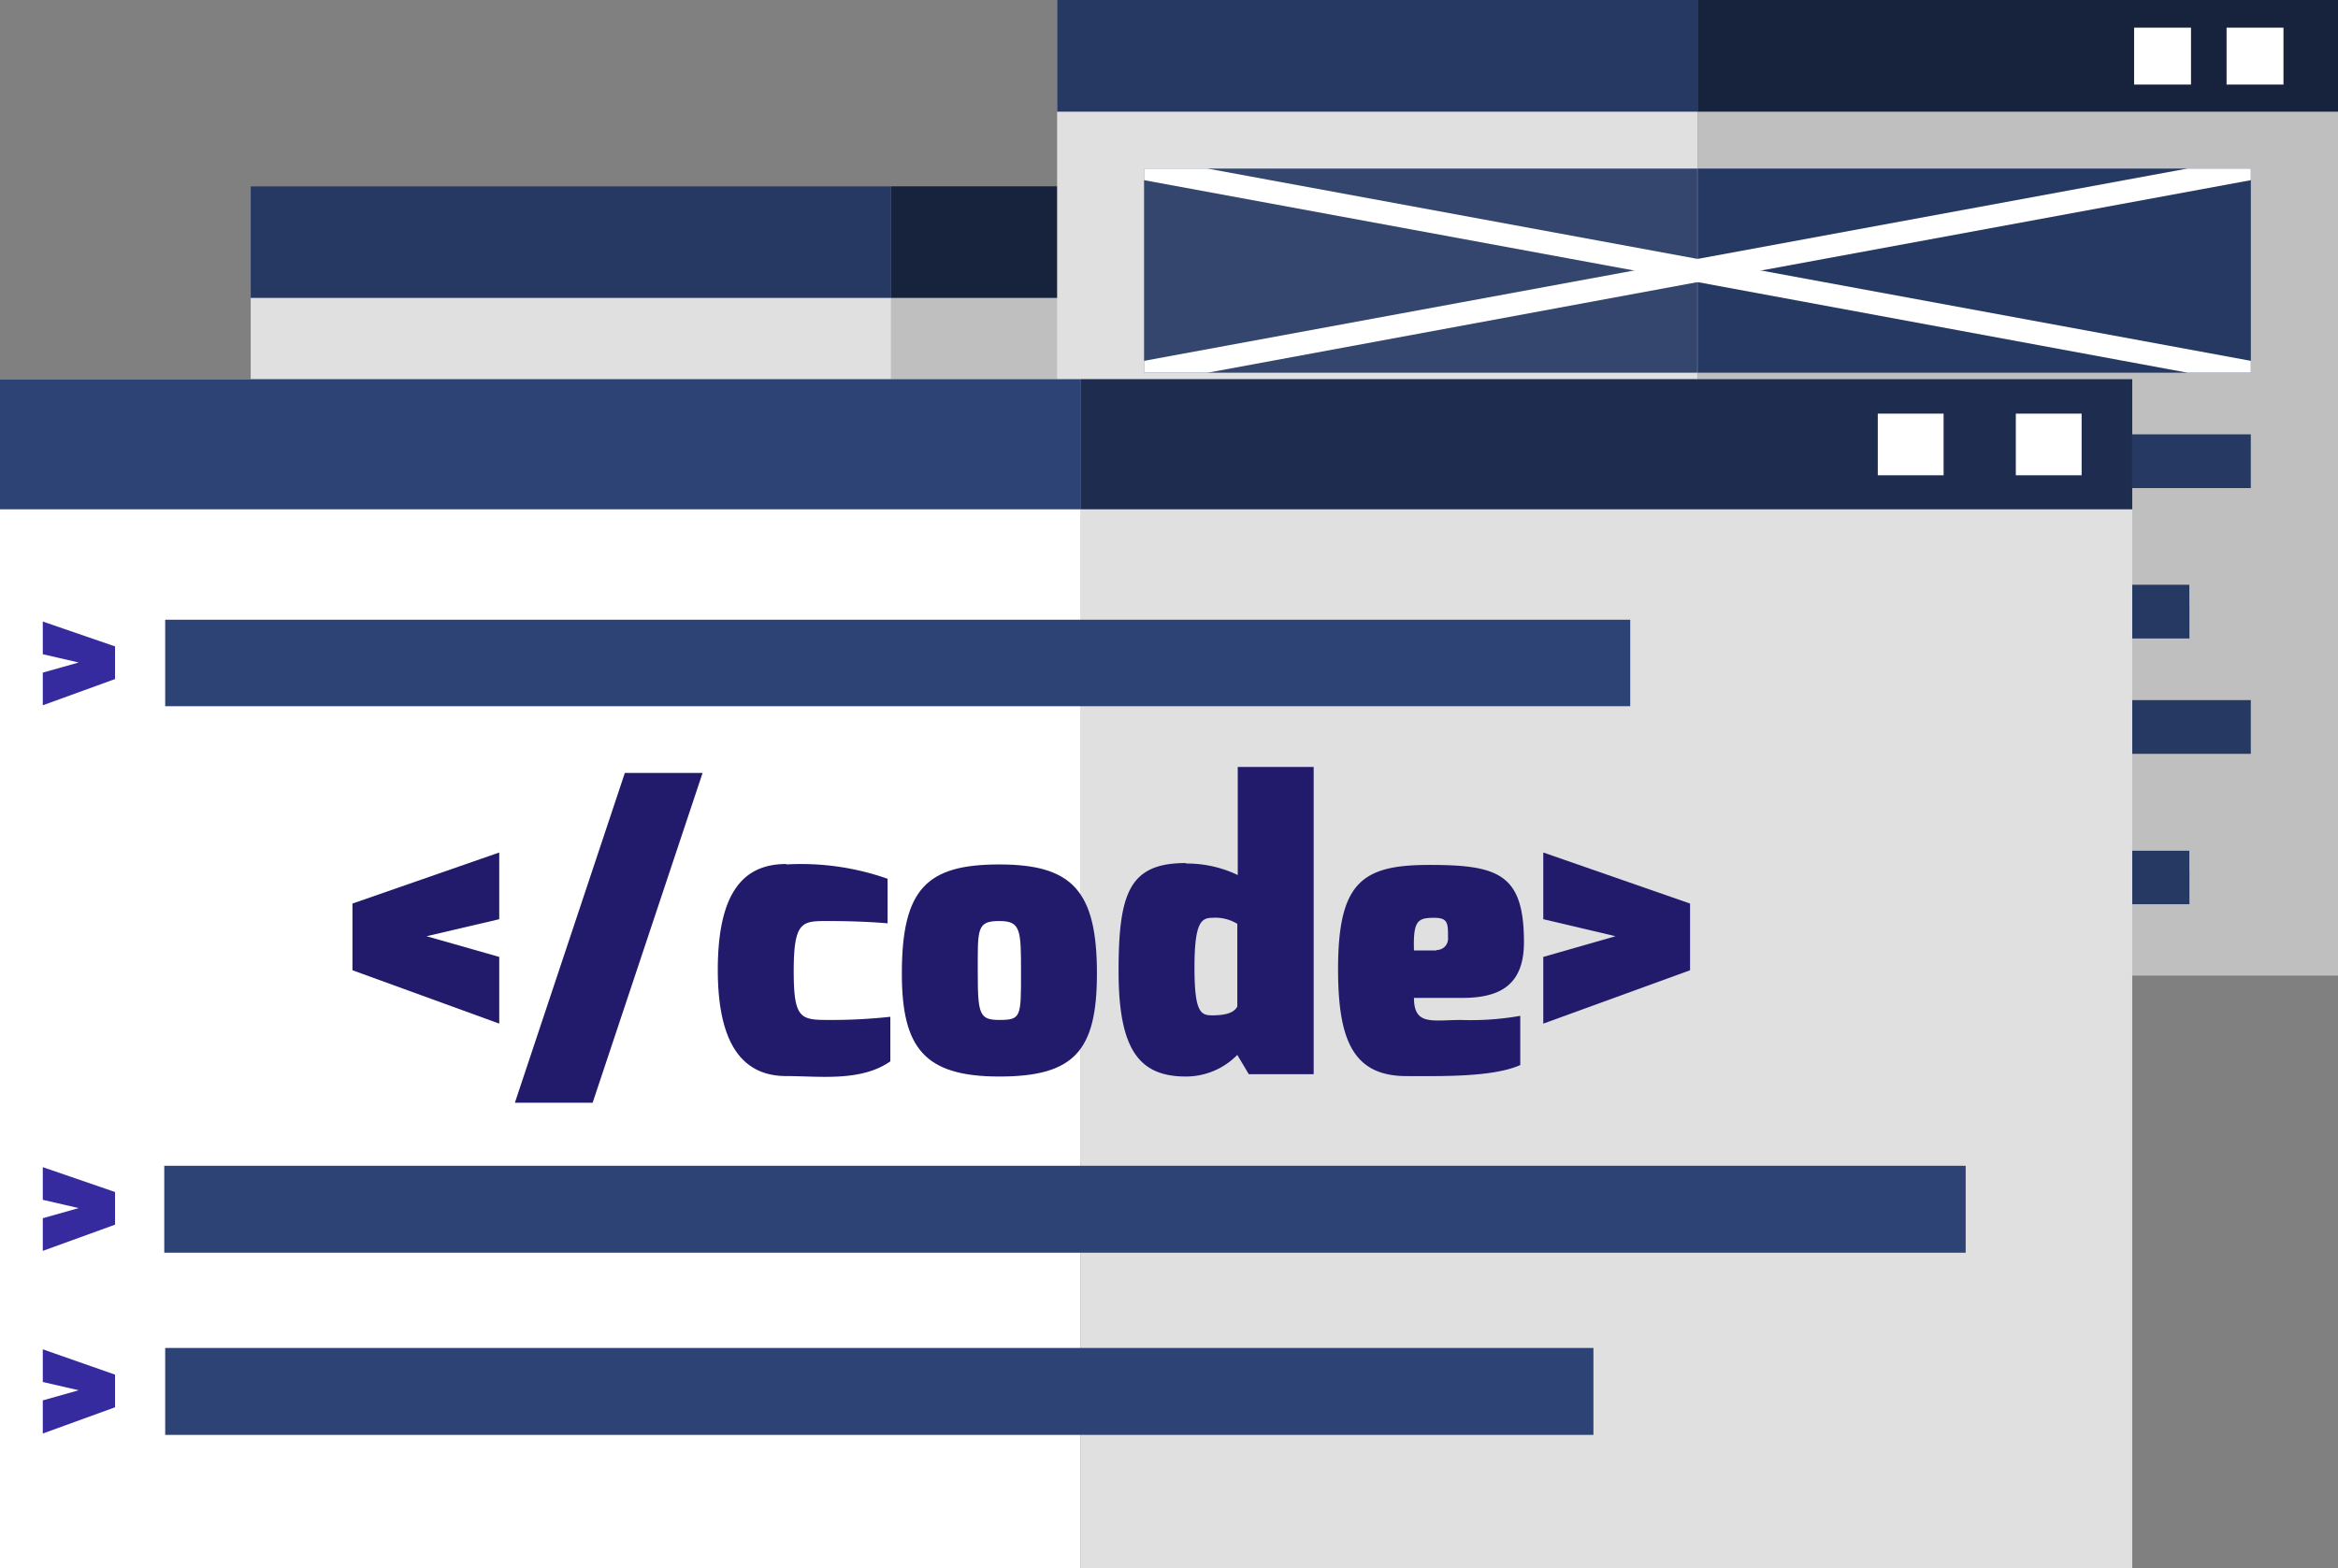 <svg xmlns="http://www.w3.org/2000/svg" width="146.857" height="98.531" viewBox="0 0 146.857 98.531">
  <rect x="0" y="0" width="146.857" height="98.531" fill="#808080" stroke="none"/>
  <g id="Grupo_1020496" data-name="Grupo 1020496" transform="translate(11559.34 12485.369)">
    <g id="Grupo_1020299" data-name="Grupo 1020299" transform="translate(-11566.963 -12663.899)">
      <g id="Grupo_1020064" data-name="Grupo 1020064" transform="translate(23.37 190.23)">
        <g id="Grupo_1020062" data-name="Grupo 1020062">
          <rect id="Rectángulo_369484" data-name="Rectángulo 369484" width="40.228" height="61.294" fill="#e0e0e0"/>
          <rect id="Rectángulo_369485" data-name="Rectángulo 369485" width="40.228" height="61.294" transform="translate(40.228)" fill="#bfbfbf"/>
        </g>
        <g id="Grupo_1020063" data-name="Grupo 1020063">
          <rect id="Rectángulo_369486" data-name="Rectángulo 369486" width="40.228" height="7.016" fill="#263963"/>
          <rect id="Rectángulo_369487" data-name="Rectángulo 369487" width="40.228" height="7.016" transform="translate(40.228)" fill="#17233d"/>
        </g>
        <rect id="Rectángulo_369488" data-name="Rectángulo 369488" width="3.574" height="3.574" transform="translate(67.665 1.721)" fill="#fff"/>
        <rect id="Rectángulo_369489" data-name="Rectángulo 369489" width="3.574" height="3.574" transform="translate(73.473 1.721)" fill="#fff"/>
      </g>
      <g id="Grupo_1020068" data-name="Grupo 1020068" transform="translate(74.024 178.53)">
        <g id="Grupo_1020065" data-name="Grupo 1020065">
          <rect id="Rectángulo_369490" data-name="Rectángulo 369490" width="40.228" height="61.294" fill="#e0e0e0"/>
          <rect id="Rectángulo_369491" data-name="Rectángulo 369491" width="40.228" height="61.294" transform="translate(40.228)" fill="#bfbfbf"/>
        </g>
        <g id="Grupo_1020066" data-name="Grupo 1020066" transform="translate(5.461 10.591)">
          <rect id="Rectángulo_369492" data-name="Rectángulo 369492" width="34.751" height="12.825" fill="#34466d"/>
          <rect id="Rectángulo_369493" data-name="Rectángulo 369493" width="34.751" height="12.825" transform="translate(34.768)" fill="#263963"/>
        </g>
        <rect id="Rectángulo_369494" data-name="Rectángulo 369494" width="14.298" height="12.825" transform="translate(5.461 27.288)" fill="#2691bf"/>
        <rect id="Rectángulo_369495" data-name="Rectángulo 369495" width="52.06" height="3.376" transform="translate(22.919 27.288)" fill="#263963"/>
        <path id="Trazado_735364" data-name="Trazado 735364" d="M109.531,199.121v2.118H67.83V197.88h41.7v1.241Z" transform="translate(-44.911 -165.859)" fill="#263963"/>
        <path id="Trazado_735365" data-name="Trazado 735365" d="M116.035,201.988v2.118H67.83V200.73h48.2v1.258Z" transform="translate(-44.911 -163.993)" fill="#263963"/>
        <rect id="Rectángulo_369496" data-name="Rectángulo 369496" width="52.06" height="3.376" transform="translate(22.919 43.985)" fill="#263963"/>
        <path id="Trazado_735366" data-name="Trazado 735366" d="M109.531,209.228v2.118H67.83V207.97h41.7v1.258Z" transform="translate(-44.911 -159.252)" fill="#263963"/>
        <path id="Trazado_735367" data-name="Trazado 735367" d="M116.035,212.071v2.118H67.83V210.83h48.2v1.241Z" transform="translate(-44.911 -157.38)" fill="#263963"/>
        <rect id="Rectángulo_369497" data-name="Rectángulo 369497" width="14.298" height="12.825" transform="translate(5.461 43.985)" fill="#2691bf"/>
        <g id="Grupo_1020067" data-name="Grupo 1020067">
          <rect id="Rectángulo_369498" data-name="Rectángulo 369498" width="40.228" height="7.016" fill="#263963"/>
          <rect id="Rectángulo_369499" data-name="Rectángulo 369499" width="40.228" height="7.016" transform="translate(40.228)" fill="#17233d"/>
        </g>
        <rect id="Rectángulo_369500" data-name="Rectángulo 369500" width="3.574" height="3.574" transform="translate(67.649 1.738)" fill="#fff"/>
        <rect id="Rectángulo_369501" data-name="Rectángulo 369501" width="3.574" height="3.574" transform="translate(73.457 1.738)" fill="#fff"/>
      </g>
      <path id="Trazado_735368" data-name="Trazado 735368" d="M126.8,197.01v.745h-3.972l-30.779-5.693-3.988-.728L57.28,185.658v-.728h3.988l30.779,5.676,3.988.728Z" transform="translate(22.205 4.191)" fill="#fff"/>
      <path id="Trazado_735369" data-name="Trazado 735369" d="M126.8,184.93v.728l-30.763,5.676-3.988.728-30.779,5.693H57.28v-.745l30.779-5.676,3.988-.728,30.763-5.676Z" transform="translate(22.205 4.191)" fill="#fff"/>
      <path id="Trazado_735370" data-name="Trazado 735370" d="M71.578,207.365v.48h-.53l-6.619-5.924-.53-.5L57.28,195.5v-.48h.546l6.6,5.924.546.48Z" transform="translate(22.205 10.798)" fill="#fff"/>
      <path id="Trazado_735371" data-name="Trazado 735371" d="M71.578,195.02v.48l-6.6,5.924-.546.5-6.6,5.924H57.28v-.48l6.619-5.941.53-.48,6.619-5.924Z" transform="translate(22.205 10.798)" fill="#fff"/>
      <path id="Trazado_735372" data-name="Trazado 735372" d="M71.578,217.455v.48h-.53l-6.619-5.924-.546-.48-6.6-5.924v-.5h.546l6.6,5.924.546.5Z" transform="translate(22.205 17.405)" fill="#fff"/>
      <path id="Trazado_735373" data-name="Trazado 735373" d="M71.578,205.11v.5l-6.6,5.924-.546.48-6.6,5.924H57.28v-.48l6.6-5.924.546-.5,6.619-5.924Z" transform="translate(22.205 17.405)" fill="#fff"/>
    </g>
    <g id="Grupo_1020297" data-name="Grupo 1020297" transform="translate(-11559.34 -12461.55)">
      <rect id="Rectángulo_369355" data-name="Rectángulo 369355" width="67.862" height="74.711" transform="translate(0 0)" fill="#fff"/>
      <path id="Trazado_734866" data-name="Trazado 734866" d="M356.59,284.928l2.254-.636-2.254-.52V281.72l4.538,1.561v2.052l-4.538,1.647v-2.052Z" transform="translate(-353.902 -266.489)" fill="#362b9e"/>
      <path id="Trazado_734867" data-name="Trazado 734867" d="M356.59,296.788l2.254-.636-2.254-.52V293.58l4.538,1.561v2.052l-4.538,1.647v-2.052Z" transform="translate(-353.902 -244.071)" fill="#362b9e"/>
      <path id="Trazado_734868" data-name="Trazado 734868" d="M356.59,300.748l2.254-.636-2.254-.52V297.54l4.538,1.59v2.052l-4.538,1.647v-2.052Z" transform="translate(-353.902 -236.586)" fill="#362b9e"/>
      <path id="Trazado_735790" data-name="Trazado 735790" d="M0,0H66.07V74.711H0Z" transform="translate(67.862 0)" fill="#e0e0e0"/>
      <g id="Grupo_1019927" data-name="Grupo 1019927" transform="translate(10.318 15.116)">
        <rect id="Rectángulo_369357" data-name="Rectángulo 369357" width="92.024" height="5.434" transform="translate(0.058)" fill="#2d4375"/>
        <rect id="Rectángulo_369358" data-name="Rectángulo 369358" width="89.712" height="5.462" transform="translate(0.058 45.752)" fill="#2d4375"/>
        <rect id="Rectángulo_369359" data-name="Rectángulo 369359" width="113.152" height="5.462" transform="translate(0 34.306)" fill="#2d4375"/>
      </g>
      <g id="Grupo_1019928" data-name="Grupo 1019928" transform="translate(0 0)">
        <rect id="Rectángulo_369360" data-name="Rectángulo 369360" width="67.862" height="8.179" fill="#2d4375"/>
        <rect id="Rectángulo_369361" data-name="Rectángulo 369361" width="66.07" height="8.179" transform="translate(67.862)" fill="#1e2d4f"/>
        <rect id="Rectángulo_369362" data-name="Rectángulo 369362" width="4.133" height="3.873" transform="translate(126.62 2.168)" fill="#fff"/>
        <rect id="Rectángulo_369363" data-name="Rectángulo 369363" width="4.133" height="3.873" transform="translate(117.95 2.168)" fill="#fff"/>
      </g>
      <g id="Grupo_1020300" data-name="Grupo 1020300" transform="translate(22.139 24.364)">
        <path id="Trazado_734869" data-name="Trazado 734869" d="M363.32,289.948l9.22-3.208v4.191L367.973,292l4.567,1.3v4.191l-9.22-3.353v-4.191Z" transform="translate(-363.32 -281.364)" fill="#221b6b"/>
        <path id="Trazado_734870" data-name="Trazado 734870" d="M373.758,285.01h4.884l-6.908,20.723H366.85Z" transform="translate(-356.648 -284.634)" fill="#221b6b"/>
        <path id="Trazado_734871" data-name="Trazado 734871" d="M375.566,287.019a16.331,16.331,0,0,1,6.359.9v2.8s-1.474-.144-3.671-.144c-1.676,0-2.225-.058-2.225,3.15,0,3.006.434,3.064,2.225,3.064a33.694,33.694,0,0,0,3.844-.2v2.8c-1.85,1.3-4.48.925-6.532.925-2.428,0-4.306-1.561-4.306-6.676s1.792-6.647,4.306-6.647Z" transform="translate(-348.312 -280.892)" fill="#221b6b"/>
        <path id="Trazado_734872" data-name="Trazado 734872" d="M381.387,287c4.567,0,6.127,1.647,6.127,6.85,0,4.855-1.416,6.474-6.127,6.474s-6.127-1.792-6.127-6.474C375.26,288.5,376.85,287,381.387,287Zm0,9.769c1.358,0,1.358-.2,1.358-2.919s0-3.295-1.358-3.295c-1.445,0-1.358.491-1.358,3.295C380.029,296.422,380.144,296.769,381.387,296.769Z" transform="translate(-340.751 -280.873)" fill="#221b6b"/>
        <path id="Trazado_734873" data-name="Trazado 734873" d="M384.219,290.949a7.4,7.4,0,0,1,3.237.723V284.88h4.769v19.306h-4.075l-.723-1.214a4.508,4.508,0,0,1-3.237,1.358c-2.919,0-4.22-1.676-4.22-6.619s.694-6.792,4.22-6.792Zm1.619,9.538c.751,0,1.358-.116,1.59-.549v-5.2a2.634,2.634,0,0,0-1.59-.376c-.694,0-1.1.347-1.1,3.121S385.115,300.487,385.837,300.487Z" transform="translate(-331.848 -284.88)" fill="#221b6b"/>
        <path id="Trazado_734874" data-name="Trazado 734874" d="M390.434,287.01c4.364,0,5.983.549,5.983,4.855,0,2.688-1.5,3.5-3.873,3.5h-3.035c0,1.763,1.156,1.387,2.977,1.387a17.858,17.858,0,0,0,3.7-.26v3.092c-1.734.78-5.087.694-7.139.694-3.324,0-4.306-2.2-4.306-6.705,0-5.434,1.474-6.561,5.694-6.561Zm.491,5.347a.714.714,0,0,0,.723-.78c0-.9,0-1.243-.867-1.243-1.04,0-1.329.173-1.272,2.052h1.416Z" transform="translate(-322.832 -280.854)" fill="#221b6b"/>
        <path id="Trazado_734875" data-name="Trazado 734875" d="M389.2,293.3l4.538-1.3-4.538-1.069V286.74l9.22,3.208v4.191l-9.22,3.353V293.3Z" transform="translate(-314.401 -281.364)" fill="#221b6b"/>
      </g>
    </g>
  </g>
</svg>
